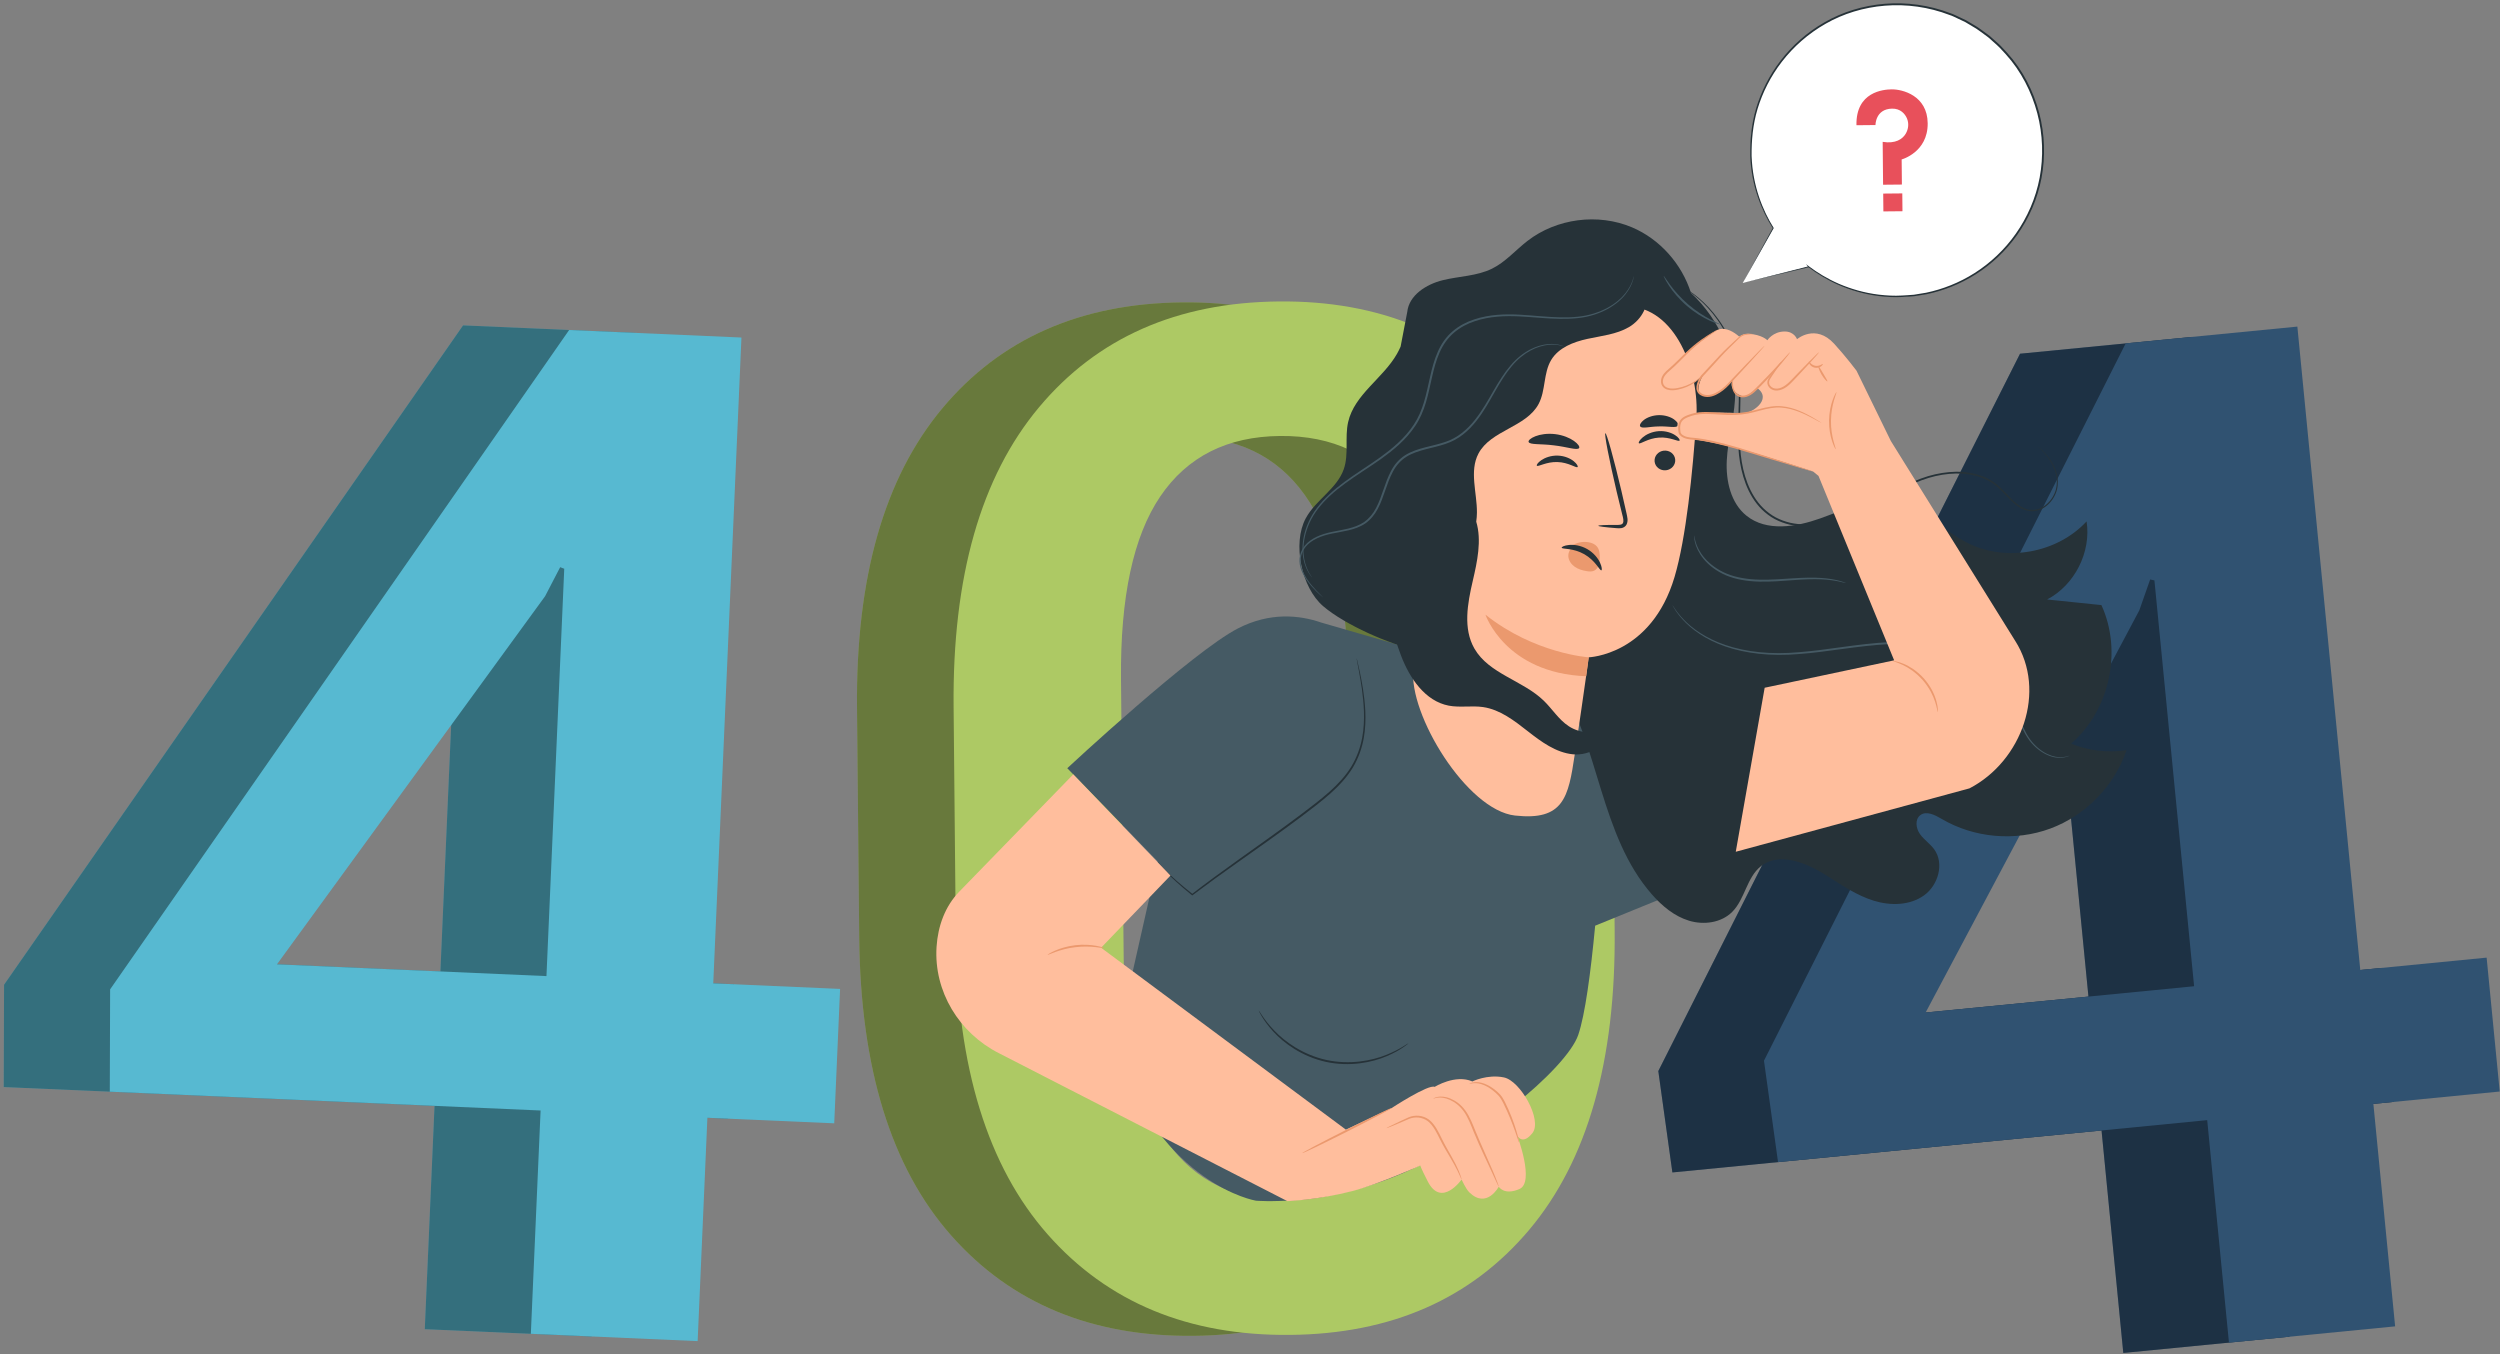 <svg fill="none" height="357" viewBox="0 0 659 357" width="659" xmlns="http://www.w3.org/2000/svg"><rect x="0" y="0" width="659" height="357" fill="#808080" stroke="none"/><path d="m400.164 245.453c.331 34.433-7.178 60.755-22.521 78.967-15.347 18.215-36.356 27.449-63.026 27.705-26.795.257-48.097-8.57-63.91-26.486-15.813-17.913-23.885-44.085-24.215-78.518l-.582-60.558c-.329-34.309 7.176-60.633 22.521-78.967 15.343-18.335 36.411-27.631 63.206-27.888 26.671-.256 47.916 8.633 63.73 26.669 15.815 18.036 23.886 44.21 24.216 78.519zm-44.838-66.92c-.208-21.68-4-37.697-11.374-48.044s-18.034-15.454-31.975-15.32c-13.943.134-24.472 5.444-31.584 15.93-7.114 10.486-10.567 26.572-10.358 48.253l.707 73.584c.209 21.806 4.03 37.91 11.468 48.316 7.434 10.409 18.123 15.544 32.066 15.41 13.94-.134 24.438-5.443 31.492-15.929 7.053-10.486 10.475-26.691 10.264-48.616z" fill="#adc964"/><path d="m400.164 245.453c.331 34.433-7.178 60.755-22.521 78.967-15.347 18.215-36.356 27.449-63.026 27.705-26.795.257-48.097-8.57-63.91-26.486-15.813-17.913-23.885-44.085-24.215-78.518l-.582-60.558c-.329-34.309 7.176-60.633 22.521-78.967 15.343-18.335 36.411-27.631 63.206-27.888 26.671-.256 47.916 8.633 63.73 26.669 15.815 18.036 23.886 44.21 24.216 78.519zm-44.838-66.92c-.208-21.68-4-37.697-11.374-48.044s-18.034-15.454-31.975-15.32c-13.943.134-24.472 5.444-31.584 15.93-7.114 10.486-10.567 26.572-10.358 48.253l.707 73.584c.209 21.806 4.03 37.91 11.468 48.316 7.434 10.409 18.123 15.544 32.066 15.41 13.94-.134 24.438-5.443 31.492-15.929 7.053-10.486 10.475-26.691 10.264-48.616z" fill="#000" opacity=".4"/><path d="m425.623 245.208c.331 34.433-7.178 60.755-22.521 78.967-15.347 18.215-36.356 27.449-63.026 27.705-26.796.257-48.097-8.57-63.91-26.486-15.813-17.913-23.885-44.085-24.215-78.518l-.582-60.558c-.329-34.309 7.176-60.633 22.521-78.967 15.343-18.335 36.411-27.631 63.206-27.888 26.671-.256 47.916 8.633 63.73 26.669 15.814 18.036 23.886 44.21 24.215 78.519zm-44.838-66.92c-.208-21.681-4-37.697-11.374-48.044s-18.034-15.454-31.975-15.32c-13.943.134-24.472 5.444-31.583 15.931-7.115 10.486-10.567 26.572-10.358 48.253l.707 73.584c.209 21.806 4.03 37.91 11.468 48.316 7.434 10.409 18.123 15.544 32.066 15.41 13.94-.134 24.438-5.443 31.493-15.929 7.052-10.486 10.474-26.691 10.264-48.616z" fill="#adc964"/><path d="m427.617 223.296c.01.055-.712.149-1.944.559-1.227.421-2.938 1.229-4.828 2.585-1.908 1.331-3.975 3.19-6.411 5.114-2.449 1.912-5.355 3.746-8.593 5.287-6.484 3.12-12.991 4.334-17.664 4.564-1.17.097-2.234.062-3.164.083-.931-.038-1.733-.054-2.386-.104-.603-.061-1.099-.112-1.501-.153-.342-.041-.521-.071-.519-.089s.184-.023.528-.016c.402.015.899.033 1.502.055.677.004 1.47.009 2.376.015.924-.049 1.98-.04 3.139-.159 4.632-.323 11.052-1.581 17.465-4.667 3.204-1.525 6.084-3.325 8.524-5.197 2.43-1.886 4.538-3.729 6.495-5.038 1.941-1.334 3.713-2.109 4.976-2.475.637-.171 1.135-.285 1.48-.32.343-.046.523-.062.525-.044z" fill="#fff"/><path d="m421.943 151.688c-.01.015-.156-.056-.426-.205-.318-.184-.701-.405-1.161-.67-.495-.305-1.108-.663-1.856-1.014-.742-.359-1.559-.825-2.531-1.192-.481-.2-.982-.408-1.503-.624-.524-.213-1.092-.373-1.667-.573-1.144-.423-2.415-.713-3.74-1.056-2.675-.579-5.668-.987-8.83-1.035-3.163-.007-6.164.347-8.849.879-1.331.32-2.607.587-3.759.99-.578.19-1.15.34-1.677.544-.524.207-1.029.406-1.513.598-.979.35-1.803.801-2.552 1.147-.754.337-1.373.685-1.873.981-.464.257-.851.471-1.172.649-.271.144-.419.212-.429.197s.118-.113.372-.286c.309-.202.68-.444 1.126-.736.487-.325 1.096-.7 1.844-1.065.741-.374 1.563-.852 2.542-1.228.485-.203.991-.415 1.516-.635.529-.216 1.103-.377 1.685-.578 1.159-.425 2.445-.712 3.79-1.048 2.712-.565 5.751-.938 8.954-.931 3.202.049 6.233.476 8.934 1.089 1.338.36 2.619.669 3.771 1.115.578.211 1.149.383 1.675.608.521.229 1.023.45 1.505.662.972.392 1.785.885 2.52 1.272.741.378 1.343.765 1.825 1.098.441.299.808.549 1.113.756.25.176.376.276.366.291z" fill="#fff"/><path d="m160.057 257.997 33.432 1.46-1.546 35.43-33.432-1.46-2.57 58.869-43.97-1.92 2.57-58.868-113.558-4.957.086-26.98 120.997-173.801 45.423 1.982zm-115.01-5.02 71.041 3.102 4.688-107.38-1.075-.411-3.974 7.654z" fill="#57b9d1"/><path d="m160.057 257.997 33.432 1.46-1.546 35.43-33.432-1.46-2.57 58.869-43.97-1.92 2.57-58.868-113.558-4.957.086-26.98 120.997-173.801 45.423 1.982zm-115.01-5.02 71.041 3.102 4.688-107.38-1.075-.411-3.974 7.654z" fill="#000" opacity=".4"/><path d="m188.015 259.218 33.433 1.46-1.546 35.43-33.433-1.46-2.57 58.868-43.969-1.919 2.57-58.868-113.558-4.957.086-26.98 120.997-173.802 45.422 1.983zm-115.01-5.02 71.042 3.102 4.688-107.38-1.075-.411-3.974 7.654z" fill="#57b9d1"/><path d="m594.316 258.412 33.305-3.257 3.452 35.295-33.305 3.257 5.735 58.645-43.802 4.284-5.735-58.645-113.126 11.064-3.71-26.725 95.35-189.091 45.25-4.426zm-114.573 11.205 70.771-6.921-10.462-106.973-1.122-.255-2.857 8.137z" fill="#305271"/><path d="m594.316 258.412 33.305-3.257 3.452 35.295-33.305 3.257 5.735 58.645-43.802 4.284-5.735-58.645-113.126 11.064-3.71-26.725 95.35-189.091 45.25-4.426zm-114.573 11.205 70.771-6.921-10.462-106.973-1.122-.255-2.857 8.137z" fill="#000" opacity=".4"/><path d="m622.169 255.689 33.305-3.258 3.452 35.295-33.305 3.258 5.735 58.645-43.802 4.283-5.735-58.645-113.127 11.064-3.709-26.725 95.35-189.092 45.25-4.425zm-114.574 11.205 70.771-6.922-10.46-106.972-1.123-.256-2.857 8.138z" fill="#305271"/><path d="m424.078 186.536-7.005-1.094-43.372-13.99-25.366-7.329c-5.928-2.048-13.612-2.755-21.948 1.493-11.982 6.108-45.055 36.884-45.055 36.884l23.811 24.548-11.216 49.68c12.552 35.684 37.123 39.772 37.123 39.772s16.145 1.448 35.2-5.819c22.818-8.703 46.772-29.093 49.771-37.862 1.8-5.264 3.285-16.318 4.467-28.809l36.124-14.725 9.789-49.969z" fill="#455a64"/><path d="m371.321 274.973c.011.014-.11.121-.351.31-.246.182-.59.479-1.08.792-.956.663-2.42 1.52-4.342 2.333-3.799 1.641-9.727 2.873-16.022 1.505-6.295-1.381-11.169-4.973-13.938-8.049-1.409-1.541-2.381-2.93-2.974-3.931-.315-.489-.504-.903-.651-1.17-.14-.272-.205-.419-.189-.428.039-.022.368.53 1.011 1.489.64.96 1.648 2.3 3.072 3.788 2.802 2.971 7.617 6.44 13.781 7.793 6.165 1.34 11.987.195 15.773-1.338 1.914-.759 3.389-1.557 4.371-2.163.983-.602 1.512-.967 1.539-.931z" fill="#263238"/><path d="m357.602 173.513c.009-.002.035.079.078.238.047.189.106.422.177.708.152.624.36 1.547.614 2.739.48 2.386 1.202 5.859 1.429 10.232.09 2.183.049 4.599-.411 7.143-.456 2.539-1.356 5.201-2.849 7.704-1.503 2.499-3.583 4.776-5.93 6.869-2.352 2.098-4.954 4.048-7.601 6.059-5.634 4.236-11.123 8.065-16.028 11.541-4.913 3.467-9.233 6.598-12.694 9.216l-.111.084-.105-.085c-3.092-2.504-5.434-4.663-6.946-6.25-.753-.796-1.291-1.453-1.626-1.919-.173-.228-.275-.425-.354-.547-.075-.126-.109-.192-.102-.196.019-.012.186.236.535.684.357.443.915 1.073 1.684 1.845 1.544 1.536 3.918 3.651 7.026 6.108l-.215-.001c3.433-2.663 7.735-5.832 12.632-9.324 4.89-3.501 10.366-7.341 15.99-11.57 2.644-2.008 5.244-3.953 7.575-6.023 2.329-2.068 4.378-4.3 5.86-6.738 1.471-2.441 2.368-5.038 2.835-7.533.47-2.499.533-4.887.467-7.051-.178-4.339-.841-7.813-1.26-10.207-.219-1.164-.391-2.085-.517-2.757-.051-.29-.093-.527-.127-.719-.026-.164-.034-.248-.026-.25z" fill="#263238"/><path d="m545.926 196.027c10.158-8.705 13.593-24.372 8.008-36.527-4.768-.492-9.537-.984-14.305-1.476 7.261-3.815 11.638-12.477 10.401-20.585-7.713 8.322-21.059 10.78-31.23 5.751-6.683-3.304-12.097-9.452-19.439-10.742-6.662-1.171-13.213 1.953-19.585 4.22-6.373 2.267-14.105 3.515-19.384-.713-4.185-3.352-5.483-9.225-5.211-14.58s1.82-10.58 2.151-15.932c.65-10.505-3.902-21.08-11.586-28.218-2.407-7.623-8.184-14.189-15.568-17.307-8.942-3.775-19.87-2.349-27.544 3.595-3.128 2.423-5.772 5.545-9.319 7.299-4.006 1.981-8.669 1.979-13.007 3.048-4.339 1.07-8.892 3.942-9.358 8.386l-1.746 9.111c-.294.653-.603 1.297-.959 1.92-3.687 6.466-11.228 10.718-12.874 17.978-.923 4.07.223 8.477-1.15 12.418-1.806 5.187-7.407 8.106-10.017 12.94-3.583 6.637-1.151 18.263 4.576 23.171s17.545 10.1 24.922 11.669c1.999-7.669 3.766-15.868 5.483-24.261 3.009 2.887 6.162 5.644 9.301 8.369 8.219 7.136 16.605 14.391 22.305 23.664 10.832 17.623 11.014 40.978 24.649 56.535 2.673 3.05 5.918 5.766 9.8 6.941 3.882 1.176 8.481.554 11.353-2.31 3.388-3.379 3.825-9.076 7.574-12.049 4.982-3.951 12.262-.799 17.618 2.627 3.877 2.48 7.753 5.104 12.15 6.463s9.505 1.271 13.245-1.412 5.382-8.399 2.685-12.128c-1.079-1.491-2.692-2.532-3.761-4.03s-1.38-3.869.084-4.984c1.617-1.232 3.883-.043 5.636.988 8.548 5.031 19.38 5.986 28.677 2.528s16.872-11.258 20.056-20.652c-4.913.755-10.027.156-14.631-1.715z" fill="#263238"/><path d="m537.021 117.547s.485.334 1.294 1.106c.791.779 1.955 1.992 2.945 3.89.484.949.903 2.078 1.1 3.37.183 1.285.114 2.763-.486 4.181-.577 1.41-1.591 2.793-3.074 3.729-.737.465-1.596.805-2.522.909-.926.109-1.898-.043-2.798-.407-3.712-1.513-5.574-5.801-9.589-7.713-3.911-2.069-8.911-2.21-13.715-1.111-4.858 1.113-9.484 3.712-14.216 6.368-4.723 2.644-9.762 5.507-15.552 6.501-2.863.525-5.809.557-8.6-.059-1.391-.325-2.732-.819-3.978-1.478-1.244-.668-2.359-1.53-3.357-2.487-1.979-1.947-3.365-4.35-4.306-6.816-.948-2.474-1.474-5.024-1.764-7.524-.53-5.022-.111-9.792-.063-14.229.092-4.435-.172-8.595-1.213-12.218-.495-1.815-1.16-3.488-1.908-5.008-.736-1.527-1.561-2.904-2.424-4.126-1.711-2.458-3.52-4.326-5.115-5.704-1.591-1.391-2.981-2.271-3.908-2.884-.462-.274-.823-.487-1.089-.645-.244-.148-.368-.227-.364-.235s.136.056.389.188c.273.147.644.346 1.118.601.947.587 2.363 1.444 3.985 2.82 1.626 1.363 3.472 3.225 5.222 5.69.883 1.225 1.728 2.609 2.483 4.147.768 1.531 1.452 3.219 1.965 5.054 1.078 3.665 1.364 7.874 1.29 12.324-.031 4.453-.43 9.219.108 14.169.293 2.467.817 4.978 1.751 7.4.927 2.415 2.283 4.751 4.199 6.63.966.924 2.043 1.755 3.244 2.398 1.204.634 2.5 1.111 3.849 1.426 2.707.596 5.584.567 8.395.052 5.681-.973 10.663-3.791 15.393-6.433 4.736-2.649 9.402-5.268 14.357-6.391 2.46-.542 4.936-.812 7.328-.62 1.199.06 2.363.298 3.495.565 1.114.336 2.211.697 3.2 1.25 4.146 2.033 6.014 6.339 9.526 7.755 1.709.743 3.614.461 5.008-.441 1.419-.879 2.412-2.205 2.98-3.56.59-1.364.672-2.777.509-4.036-.178-1.26-.573-2.371-1.035-3.312-.946-1.883-2.075-3.109-2.838-3.907-.389-.397-.697-.689-.91-.879-.209-.191-.314-.293-.309-.3z" fill="#263238"/><path d="m453.395 85.501c-.012.034-.285-.037-.769-.196-.486-.152-1.172-.425-1.999-.807-1.655-.759-3.849-2.049-5.968-3.867-2.115-1.825-3.718-3.801-4.716-5.325-.501-.761-.873-1.398-1.097-1.856-.229-.455-.34-.714-.308-.731.076-.042.641.926 1.707 2.376 1.062 1.45 2.678 3.35 4.754 5.141 2.08 1.784 4.2 3.099 5.792 3.933 1.592.836 2.634 1.25 2.604 1.332z" fill="#455a64"/><path d="m486.636 153.706c-.015.046-.627-.154-1.758-.399-1.13-.249-2.788-.504-4.853-.595-2.066-.091-4.531.005-7.267.206-2.735.193-5.756.472-8.948.403-3.186-.078-6.252-.564-8.826-1.659-2.569-1.092-4.584-2.699-5.92-4.323-1.339-1.634-2.012-3.248-2.276-4.388-.126-.574-.202-1.022-.21-1.332-.023-.307-.027-.468-.009-.469.062-.007.09.642.414 1.748.318 1.101 1.024 2.645 2.362 4.204 1.335 1.55 3.318 3.082 5.824 4.118 2.507 1.038 5.511 1.505 8.654 1.581 3.151.069 6.159-.193 8.903-.361 2.744-.176 5.233-.235 7.319-.095 2.085.139 3.756.454 4.881.766.563.158.994.294 1.28.408.288.106.436.17.43.187z" fill="#455a64"/><path d="m545.573 199.18c.004.008-.094.053-.29.132-.195.08-.486.205-.893.285-.796.19-2.062.288-3.581-.161-1.503-.458-3.239-1.424-4.799-3.034-1.599-1.591-2.785-3.901-3.856-6.468-1.093-2.561-2.006-5.507-3.79-8.223-.836-1.392-1.969-2.644-3.175-3.874-1.281-1.155-2.662-2.288-4.242-3.208-6.28-3.785-14.529-5.335-22.951-4.843-8.467.445-16.435 2.105-23.804 2.62-7.357.661-14.121-.154-19.406-2.005-5.317-1.819-9.037-4.658-11.122-6.969-.554-.554-.964-1.116-1.331-1.594-.382-.466-.657-.894-.865-1.25-.201-.331-.361-.594-.485-.799-.107-.181-.157-.276-.15-.281.008-.005.074.081.195.253.135.196.309.45.527.768.221.344.508.76.9 1.213.377.464.796 1.011 1.356 1.55 2.112 2.247 5.817 5.003 11.094 6.759 5.253 1.787 11.932 2.557 19.25 1.875 7.329-.536 15.289-2.212 23.816-2.661 8.494-.496 16.849 1.079 23.226 4.953 1.604.942 3.01 2.102 4.31 3.288 1.226 1.261 2.375 2.546 3.222 3.972 1.808 2.792 2.7 5.761 3.767 8.315 1.044 2.563 2.184 4.836 3.725 6.406 1.507 1.595 3.19 2.565 4.649 3.042 1.474.468 2.709.405 3.499.252.799-.148 1.189-.354 1.204-.313z" fill="#455a64"/><path d="m388.286 85.493c-3.88-.099-7.19 2.786-7.621 6.643l-8.088 84.214c-1.398 11.842 14.09 37.229 26.781 38.629 12.816 1.414 14.068-4.796 15.733-16.017 2.783-18.747 3.705-25.8 3.698-25.692 0 0 16.502-.554 22.624-21.184 3.044-10.26 4.78-27.51 5.746-41.67.868-12.745-5.464-29.357-18.234-29.684z" fill="#ffbe9d"/><path d="m441.583 121.59c-.138 1.434-1.465 2.499-2.965 2.383-1.497-.116-2.602-1.369-2.464-2.803.138-1.433 1.465-2.501 2.962-2.385 1.499.116 2.604 1.371 2.467 2.805z" fill="#263238"/><path d="m442.726 116.142c-.312.378-2.478-1.003-5.404-.792-2.925.169-4.968 1.823-5.31 1.487-.167-.148.133-.812 1.02-1.557.873-.742 2.397-1.51 4.22-1.629 1.823-.117 3.403.448 4.332 1.073.948.628 1.297 1.248 1.142 1.418z" fill="#263238"/><path d="m415.852 123.111c-.349.345-2.372-1.24-5.302-1.315-2.927-.117-5.122 1.33-5.43.962-.151-.164.207-.795 1.167-1.451.941-.653 2.533-1.269 4.358-1.21 1.826.062 3.343.778 4.207 1.491.881.717 1.17 1.369 1 1.523z" fill="#263238"/><path d="m421.313 138.597c.008-.167 1.857-.241 4.835-.23.753.021 1.475-.034 1.667-.524.246-.514.04-1.355-.206-2.266-.461-1.889-.944-3.868-1.451-5.943-1.989-8.452-3.325-15.362-2.984-15.439s2.23 6.711 4.219 15.163c.472 2.082.926 4.067 1.355 5.965.17.88.527 1.902.001 2.965-.273.528-.871.859-1.364.925-.495.083-.914.036-1.284.009-2.968-.231-4.799-.459-4.788-.625z" fill="#263238"/><path d="m418.79 173.271s-14.296-.953-27.227-11.244c0 0 5.21 15.425 26.559 16.231z" fill="#eb996e"/><path d="m416.261 118.099c-.463.71-3.229-.325-6.673-.705-3.438-.449-6.369-.101-6.65-.901-.121-.38.522-1 1.79-1.496 1.258-.497 3.153-.806 5.217-.56 2.063.251 3.83 1.001 4.934 1.783 1.113.784 1.589 1.539 1.382 1.879z" fill="#263238"/><path d="m442.293 112.212c-.481.691-2.535.104-4.963.196-2.431.006-4.458.676-4.967.004-.225-.327.065-1.01.931-1.686.853-.673 2.306-1.261 3.976-1.296 1.669-.032 3.145.497 4.024 1.135.893.64 1.209 1.311.999 1.647z" fill="#263238"/><path d="m414.233 143.906c1.326-.896 3.009-1.248 4.583-.957.805.148 1.61.481 2.135 1.109.688.823.772 1.984.745 3.057-.017.643-.064 1.296-.285 1.901s-.636 1.163-1.222 1.43c-.603.275-1.302.214-1.956.104-1.089-.182-2.18-.492-3.09-1.117s-1.623-1.604-1.726-2.703.51-2.284 1.547-2.66" fill="#eb996e"/><path d="m422.124 150.333c-.215.075-.599-.56-1.303-1.437-.696-.878-1.77-1.987-3.209-2.808-1.44-.82-2.942-1.178-4.052-1.33-1.113-.158-1.855-.164-1.9-.388-.045-.196.654-.591 1.92-.716 1.249-.131 3.082.094 4.806 1.077 1.723.982 2.852 2.443 3.375 3.585.538 1.153.554 1.956.363 2.017z" fill="#263238"/><path d="m371.454 170.555c6.944-1.38 12.303-7.353 14.694-14.016s2.267-13.952 1.631-21.003c-.082-.909-.228-1.924-.951-2.48-1.052-.81-2.56-.15-3.693.541-4.379 2.669-8.583 5.625-12.576 8.843-3.717 2.997-7.402 6.449-8.829 11.005-2.189 6.991 2.443 15.342 9.533 17.186" fill="#263238"/><path d="m531.205 168.929-32.78-52.684-9.053-18.537s-2.887-3.828-5.889-7.1c-4.927-5.37-9.79-1.197-9.79-1.197s-.706-2.053-3.29-2.029c-3.08.03-4.532 2.31-4.532 2.31s-1.34-1.492-5.06-1.722c-.805-.05-1.6.261-2.356.76-1.215-1.07-3.455-2.616-5.606-1.832-1.681.613-11.871 8.36-14.38 12.262-1.239 1.927 1.065 4.431 4.161 3.258 1.361-.515 2.731-.935 3.717-1.513 1.66-.974 2.521-2.026 2.521-2.026s-2.569 4.502-.008 5.292c1.066.329 3.341.087 4.824-1.17.976-.827 2.109-1.896 3.177-2.942-.042.059-.086.118-.126.178-1.42 2.1 2.284 5.212 4.078 3.948.897-.632 1.687-1.266 2.391-1.894 4.16 3.02-1.618 6.888-4.057 6.689-3.778-.308-8.198-.294-11.28-.036-2.122.178-4.015.68-5.157 1.856-1.376 1.417.066 4.401 2.019 4.702 3.589.554 8.167 1.352 12.929 2.577 5.605 1.443 20.27 6.208 20.27 6.208l1.429 1.165 19.937 48.611-34.129 7.227-7.619 43.237 61.604-16.712c13.883-7.216 20.456-25.687 12.055-38.886z" fill="#ffbe9d"/><g fill="#eb996e"><path d="m477.929 124.288c-.005.017-.274-.047-.782-.186-.552-.157-1.288-.367-2.212-.63-1.965-.584-4.721-1.404-8.104-2.41-1.713-.518-3.583-1.083-5.588-1.689-2.006-.619-4.154-1.261-6.436-1.841-2.28-.58-4.69-1.163-7.217-1.492-1.233-.191-2.615-.073-3.916-.706-.319-.157-.628-.364-.88-.656-.122-.154-.232-.308-.298-.535l-.077-.533c-.075-.686-.092-1.41.131-2.123.229-.72.791-1.307 1.418-1.641.625-.346 1.278-.548 1.908-.757 1.314-.418 2.66-.489 3.954-.485 2.597.035 5.049.394 7.39.299 1.166-.037 2.312-.14 3.395-.334 1.087-.197 2.132-.482 3.149-.743 2.023-.538 4.01-.928 5.826-.742 1.81.151 3.381.659 4.7 1.196 1.323.539 2.403 1.124 3.277 1.609.873.489 1.533.898 1.98 1.175.445.281.674.436.665.451s-.256-.109-.718-.36c-.505-.271-1.179-.633-2.023-1.087-.885-.456-1.973-1.01-3.288-1.516-1.311-.505-2.861-.977-4.62-1.099-1.761-.156-3.672.238-5.689.793-1.012.27-2.063.566-3.176.776-1.118.208-2.27.318-3.462.363-2.386.108-4.868-.243-7.408-.269-1.267-.001-2.569.076-3.791.468-1.223.399-2.618.833-2.991 2.069-.187.593-.18 1.255-.108 1.899l.063.464c.026.096.106.227.193.332.186.215.438.39.712.525 1.123.562 2.464.472 3.751.664 2.569.342 4.985.939 7.273 1.534 2.29.596 4.436 1.254 6.436 1.891 1.999.628 3.865 1.214 5.573 1.75 3.364 1.073 6.104 1.946 8.059 2.57.911.302 1.638.543 2.183.724.494.167.753.265.748.282z"/><path d="m452.665 86.979c.051.083-1.545 1.008-3.905 2.795-1.18.893-2.527 2.024-3.922 3.396-1.398 1.364-2.872 2.96-4.606 4.449-.85.723-1.653 1.496-1.846 2.469-.099.474-.056.964.175 1.344.221.39.609.651 1.034.799.87.293 1.801.209 2.638.051.843-.16 1.614-.388 2.295-.658 2.735-1.109 3.991-2.561 4.058-2.464.021.02-.269.384-.902.934-.631.548-1.63 1.269-3.016 1.87-.692.3-1.482.557-2.352.741-.861.178-1.862.303-2.876-.021-.498-.165-1.01-.489-1.306-1-.311-.505-.363-1.134-.246-1.701.235-1.181 1.159-2.035 2.005-2.759 1.709-1.467 3.182-3.041 4.614-4.4 1.426-1.366 2.819-2.485 4.036-3.347 1.214-.869 2.248-1.493 2.969-1.91.725-.408 1.134-.619 1.153-.588z"/><path d="m465.166 91.117c.026.025-.387.513-1.155 1.376-.834.917-1.945 2.139-3.291 3.62-1.422 1.535-3.089 3.335-4.93 5.323-.948 1.018-2.081 1.965-3.463 2.642-.691.326-1.464.578-2.292.572-.817-.018-1.684-.26-2.303-.921-.327-.343-.487-.805-.546-1.248-.036-.448.026-.879.134-1.285.233-.81.605-1.522 1.059-2.185l.007-.011.018-.019c1.763-1.875 3.403-3.634 4.88-5.251 1.499-1.593 2.941-2.892 4.112-3.996.583-.547 1.12-1.072 1.71-1.378.614-.313 1.18-.298 1.619-.351.883-.062 1.405.018 1.36.113.016-.037-.468-.049-1.342.064-.425.075-.998.104-1.512.4-.534.303-1.033.82-1.606 1.39-1.143 1.139-2.553 2.462-4.016 4.061-1.436 1.618-3.078 3.413-4.842 5.307l.025-.029c-.409.602-.769 1.299-.972 2.022-.096.364-.144.736-.116 1.097.053.352.167.692.414.95.461.505 1.225.743 1.922.753.717.009 1.424-.213 2.071-.516 1.295-.624 2.411-1.538 3.327-2.506 1.872-1.96 3.567-3.735 5.013-5.248 1.396-1.435 2.548-2.619 3.413-3.508.375-.37.687-.679.947-.936.22-.21.342-.314.355-.302z"/><path d="m480.486 95.943c.052.038-.047.305-.395.583-.337.275-.959.529-1.658.409-.698-.124-1.197-.574-1.421-.947-.234-.38-.236-.664-.174-.682.073-.027.199.192.464.455.259.263.688.567 1.221.661.533.092 1.039-.049 1.372-.208.339-.158.532-.321.591-.271z"/><path d="m481.687 100.529c-.109.089-.86-.664-1.52-1.785-.664-1.119-.961-2.14-.831-2.192.136-.057.636.844 1.28 1.927.638 1.086 1.186 1.959 1.071 2.05z"/><path d="m483.896 118.411c-.052.025-.498-.736-.947-2.083-.451-1.342-.847-3.292-.822-5.467.033-2.176.48-4.115.967-5.445.485-1.335.951-2.083 1.002-2.057.167.053-1.421 3.24-1.448 7.508-.086 4.266 1.417 7.495 1.248 7.544z"/><path d="m510.818 187.699c-.097.011-.195-1.061-.718-2.688-.253-.816-.654-1.752-1.182-2.746-.551-.981-1.242-2.012-2.092-2.994-.865-.971-1.798-1.789-2.7-2.462-.917-.652-1.794-1.171-2.57-1.527-1.546-.729-2.596-.965-2.573-1.059.008-.035.274.001.752.098.481.086 1.16.295 1.97.624.815.322 1.738.822 2.699 1.472.946.672 1.92 1.507 2.813 2.509.879 1.014 1.581 2.088 2.125 3.113.521 1.037.898 2.016 1.112 2.866.222.846.342 1.546.365 2.034.033.488.034.756-.001.76z"/></g><path d="m396.439 284.01c-4.372-.909-8.324 1.061-8.324 1.061-4.454-1.971-9.94 1.428-9.94 1.428-1.612-.77-11.313 5.567-11.313 5.567l-12.085 5.702-64.531-47.945 18.292-19.028-25.628-26.669-30.045 30.906c-3.743 3.856-5.634 9.068-5.989 14.545-.761 11.746 5.937 22.722 16.436 28.043l76.035 38.998s8.063-.279 17.287-2.688c6.561-1.713 17.772-6.689 17.772-6.689s-.031.34 1.973 4.225c3.607 6.992 8.904-.552 8.904-.552s1.084 2.476 2.053 3.415c4.569 4.431 7.738-1.52 7.738-1.52s1.372 2.387 5.457.613c4.073-1.77-.589-14.061-.589-14.061s1.368 2.672 4.021-.71c2.654-3.382-3.152-13.731-7.524-14.641z" fill="#ffbe9d"/><path d="m387.311 285.685c-.01-.021.271-.184.836-.322.56-.148 1.437-.195 2.45.073 1.013.264 2.142.825 3.233 1.652.547.419 1.086.872 1.608 1.436.508.574.905 1.253 1.258 1.953 1.391 2.798 2.362 5.456 2.955 7.408.296.977.503 1.776.627 2.333.125.557.17.87.137.879-.076.02-.437-1.186-1.113-3.097-.677-1.91-1.696-4.525-3.07-7.289-.345-.683-.719-1.323-1.177-1.852-.467-.516-1.004-.985-1.517-1.392-1.037-.819-2.095-1.384-3.04-1.678-1.93-.603-3.174.028-3.187-.104z" fill="#eb996e"/><path d="m395.075 312.81c-.034.014-.229-.383-.562-1.108-.379-.821-.852-1.846-1.413-3.064-1.188-2.589-2.93-6.124-4.594-10.159-.813-2.022-1.551-3.954-2.626-5.464-1.046-1.526-2.443-2.521-3.711-3.095-1.274-.585-2.436-.674-3.204-.572-.774.103-1.175.312-1.195.262-.008-.016.087-.074.277-.17.187-.102.487-.21.886-.292.793-.171 2.032-.134 3.382.434 1.337.55 2.837 1.571 3.956 3.155 1.143 1.562 1.909 3.54 2.717 5.546 1.654 4.011 3.344 7.574 4.448 10.206.559 1.314.988 2.387 1.264 3.136.277.749.408 1.172.375 1.185z" fill="#eb996e"/><path d="m365.46 297.382c-.015-.033.352-.236 1.029-.574.78-.376 1.745-.84 2.885-1.389.618-.285 1.266-.607 2.018-.93.765-.309 1.661-.458 2.592-.377.926.091 1.892.418 2.711 1.036.823.632 1.433 1.476 1.986 2.366.547.895.977 1.822 1.403 2.688.427.867.868 1.689 1.302 2.468.87 1.555 1.69 2.946 2.297 4.162.615 1.211 1.032 2.232 1.281 2.948.252.716.351 1.125.321 1.135-.087.032-.626-1.556-1.928-3.912-.642-1.182-1.49-2.546-2.388-4.097-.448-.776-.903-1.603-1.341-2.477-.438-.875-.861-1.777-1.391-2.644-.528-.856-1.125-1.67-1.849-2.23-.734-.562-1.606-.868-2.452-.965-.85-.087-1.676.034-2.389.302-.715.287-1.404.603-2.022.863-1.167.489-2.154.903-2.953 1.238-.702.282-1.097.422-1.112.389z" fill="#eb996e"/><path d="m366.862 292.067c.016.032-.298.229-.882.558-.583.329-1.434.79-2.491 1.349-2.114 1.119-5.05 2.632-8.307 4.275-3.259 1.643-6.222 3.104-8.378 4.138-1.078.517-1.955.927-2.566 1.199s-.957.408-.974.375c-.016-.031.299-.227.883-.556.583-.328 1.435-.788 2.492-1.347 2.114-1.118 5.051-2.631 8.31-4.274 3.258-1.642 6.22-3.104 8.376-4.139 1.078-.517 1.955-.928 2.566-1.201.609-.273.955-.41.971-.377z" fill="#eb996e"/><path d="m291.105 249.926c-.027.171-3.414-.772-7.619-.249-4.213.473-7.285 2.181-7.352 2.021-.03-.052.692-.547 1.982-1.115 1.286-.57 3.164-1.166 5.308-1.423 2.144-.25 4.109-.109 5.493.145 1.388.251 2.205.564 2.188.621z" fill="#eb996e"/><path d="m433.624 76.705c-15.966-.222-31.958 1.466-47.527 5.017-3.61.823-7.428 1.882-9.869 4.666-2.584 2.945-3.04 7.136-3.379 11.039-.412 4.75-.824 9.5-1.236 14.25-.69 1.186-1.457 2.327-2.276 3.396-3.761 4.911-8.549 9.005-11.969 14.159s-5.308 11.995-2.523 17.518c1.684 3.341 4.805 5.695 7.086 8.661 3.867 5.028 5.13 11.512 7.392 17.438s6.338 11.971 12.569 13.162c2.97.567 6.056-.062 9.048.375 4.472.654 8.226 3.583 11.785 6.369s7.407 5.636 11.904 6.083 9.649-2.597 9.743-7.116c-3.302 1.916-7.683 1.793-10.872-.305-2.621-1.724-4.311-4.524-6.563-6.709-5.524-5.359-14.431-7.059-18.274-13.727-3.04-5.275-1.834-11.878-.454-17.808 1.196-5.143 2.408-10.717.926-15.655.112-.794.177-1.595.183-2.399.038-5.261-2.046-10.898.403-15.554 3.239-6.156 12.58-6.932 15.854-13.07 1.902-3.567 1.234-8.128 3.314-11.595 1.955-3.26 5.863-4.765 9.578-5.572s7.633-1.181 10.917-3.095c3.284-1.912 5.724-6.028 4.24-9.528z" fill="#263238"/><path d="m345.832 152.196s-.314-.352-.803-1.102c-.471-.759-1.064-1.969-1.415-3.643-.364-1.669-.406-3.802.098-6.18.529-2.36 1.583-4.992 3.462-7.416 1.84-2.443 4.337-4.714 7.217-6.827 2.87-2.135 6.128-4.123 9.379-6.442 3.217-2.334 6.522-5.028 8.9-8.647 1.201-1.792 2.053-3.83 2.698-5.968.645-2.141 1.085-4.381 1.602-6.637.508-2.258 1.095-4.497 2.023-6.584.903-2.093 2.235-3.991 3.93-5.433 1.687-1.445 3.659-2.464 5.672-3.121 2.014-.677 4.07-1.03 6.079-1.202 4.033-.347 7.852.098 11.396.362 3.546.29 6.862.453 9.861.128 3-.291 5.617-1.191 7.728-2.302 2.098-1.142 3.694-2.501 4.735-3.82 1.054-1.312 1.617-2.514 1.915-3.347.284-.839.389-1.299.416-1.292 0 0-.062.468-.317 1.326-.269.852-.808 2.086-1.855 3.439-1.034 1.36-2.637 2.765-4.755 3.95-2.128 1.153-4.785 2.093-7.827 2.412-3.034.353-6.382.209-9.934-.063-3.552-.246-7.352-.67-11.321-.314-1.979.176-3.998.53-5.963 1.196-1.965.646-3.873 1.642-5.497 3.036-1.63 1.393-2.91 3.216-3.789 5.257-.903 2.034-1.482 4.24-1.988 6.489-.515 2.248-.957 4.498-1.613 6.671-.655 2.167-1.535 4.266-2.769 6.099-2.443 3.701-5.802 6.418-9.047 8.757-3.28 2.324-6.54 4.294-9.402 6.4-2.872 2.084-5.349 4.311-7.18 6.702-1.864 2.366-2.922 4.939-3.47 7.255-.522 2.333-.511 4.43-.183 6.078.661 3.333 2.134 4.738 2.017 4.783z" fill="#455a64"/><path d="m348.76 157.448s-1.238-.895-3.074-2.945c-.895-1.034-1.962-2.383-2.67-4.235-.344-.921-.569-1.991-.456-3.125.102-1.132.565-2.29 1.349-3.278 1.617-1.983 4.299-3.05 7.11-3.642 1.415-.298 2.886-.527 4.362-.889 1.47-.362 2.966-.868 4.262-1.772 1.282-.917 2.328-2.197 3.099-3.675.786-1.473 1.339-3.109 1.917-4.77s1.163-3.377 2.038-5.008c.849-1.636 2.12-3.139 3.754-4.151 1.632-1.014 3.444-1.572 5.207-2.032 1.768-.456 3.52-.828 5.169-1.387 3.341-1.048 5.964-3.343 7.942-5.85 2.008-2.511 3.479-5.218 4.928-7.705 1.44-2.493 2.873-4.791 4.49-6.659 1.592-1.885 3.391-3.29 5.135-4.188 1.746-.906 3.417-1.324 4.791-1.445 1.379-.107 2.457.059 3.152.258.699.192 1.04.364 1.04.364-.009.027-.366-.105-1.065-.262-.695-.165-1.759-.295-3.109-.159-1.345.15-2.975.588-4.674 1.501-1.701.908-3.438 2.296-4.99 4.169-1.574 1.855-2.975 4.139-4.396 6.636-1.429 2.49-2.895 5.225-4.926 7.789-1.01 1.279-2.169 2.512-3.528 3.568-1.347 1.068-2.935 1.907-4.626 2.466-1.688.575-3.451.951-5.203 1.406-1.747.456-3.508 1.005-5.061 1.972-1.551.964-2.748 2.371-3.576 3.957-.849 1.577-1.431 3.268-2.012 4.928-.582 1.66-1.144 3.316-1.96 4.836-.799 1.522-1.904 2.873-3.265 3.836-1.374.948-2.929 1.461-4.427 1.822-1.505.361-2.981.581-4.383.867-2.77.561-5.372 1.593-6.911 3.451-.747.924-1.196 2.01-1.306 3.08-.119 1.07.079 2.095.4 2.992.659 1.804 1.686 3.159 2.55 4.202.878 1.043 1.631 1.793 2.145 2.297.24.234.433.423.586.572.134.131.198.201.192.208z" fill="#455a64"/><path d="m471.857 92.85c.027.023-.156.298-.515.774-.36.476-.896 1.151-1.579 1.97-1.365 1.637-3.325 3.841-5.62 6.148-1.145 1.114-2.214 2.375-3.684 2.838-.712.222-1.471.23-2.11-.023-.647-.25-1.093-.754-1.357-1.244-.536-1.013-.448-1.96-.375-2.543.091-.598.206-.911.237-.904.039.007-.008.336-.035.923-.013.574-.025 1.468.493 2.342.256.427.653.835 1.191 1.023.535.194 1.187.177 1.811-.031 1.273-.413 2.309-1.616 3.46-2.748 2.286-2.298 4.28-4.452 5.712-6.023 1.432-1.572 2.314-2.55 2.371-2.502z" fill="#eb996e"/><path d="m479.496 92.854c.026.025-.189.301-.601.78s-1.02 1.159-1.78 1.993c-.797.862-1.702 1.841-2.689 2.91-.514.548-1.048 1.117-1.601 1.706-.559.589-1.152 1.212-1.877 1.734-.72.519-1.556.911-2.437.965-.869.077-1.795-.29-2.27-.99-.242-.339-.384-.751-.371-1.161.01-.411.167-.772.341-1.073.368-.596.748-1.058 1.077-1.523.668-.909 1.216-1.639 1.604-2.137s.617-.763.646-.743c.029.021-.143.326-.481.859-.337.534-.839 1.296-1.469 2.232-.303.468-.689.98-1.002 1.523-.324.54-.374 1.202.042 1.741.389.544 1.1.826 1.848.762.75-.051 1.498-.396 2.167-.879.674-.485 1.251-1.082 1.812-1.663.56-.581 1.102-1.144 1.623-1.685 1.017-1.04 1.949-1.993 2.77-2.833.794-.801 1.443-1.443 1.9-1.879s.722-.664.748-.639z" fill="#eb996e"/><path d="m459.374 74.601 8.037-14.487c-3.673-5.836-5.83-12.727-5.901-20.128-.204-21.285 16.884-38.704 38.168-38.909 21.284-.204 38.704 16.884 38.909 38.168.204 21.284-16.884 38.704-38.169 38.909-8.887.085-17.095-2.852-23.663-7.844l.013.017z" fill="#fff"/><path d="m459.374 74.601c.898-.228 6.34-1.606 17.365-4.399l-.071.206-.013-.017-.611-.776.791.593c2.212 1.656 4.852 3.282 7.944 4.624 3.095 1.318 6.631 2.382 10.523 2.846 1.943.221 3.971.355 6.051.226 1.039-.073 2.098-.111 3.164-.214 1.058-.174 2.131-.35 3.218-.528 4.31-.907 8.704-2.601 12.79-5.204 4.084-2.594 7.852-6.094 10.856-10.371 2.999-4.27 5.253-9.316 6.276-14.782 1.012-5.459.862-11.297-.625-16.931-1.497-5.614-4.24-11.086-8.312-15.571l-1.571-1.695c-.516-.57-1.131-1.038-1.689-1.561-.584-.493-1.112-1.054-1.739-1.489l-1.84-1.348c-.596-.473-1.251-.852-1.903-1.233l-1.941-1.155c-.679-.322-1.355-.643-2.031-.963-.681-.306-1.336-.671-2.049-.889-5.548-2.144-11.452-2.928-17.088-2.471-5.637.454-11.02 2.116-15.631 4.76-4.626 2.624-8.52 6.108-11.518 9.991-3.008 3.885-5.118 8.161-6.417 12.415-1.289 4.275-1.619 8.509-1.583 12.431.267 7.897 2.941 14.379 5.796 18.952l.04.063-.036.064c-5.189 9.19-7.71 13.655-8.146 14.426.424-.777 2.878-5.28 7.928-14.547l.003.127c-2.908-4.581-5.642-11.102-5.945-19.071-.054-3.957.264-8.236 1.553-12.561 1.298-4.304 3.42-8.635 6.453-12.572 3.024-3.935 6.957-7.47 11.636-10.135 4.664-2.685 10.116-4.377 15.825-4.844 5.708-.469 11.692.32 17.317 2.49.723.221 1.387.589 2.077.899.684.324 1.37.649 2.058.975l1.968 1.169c.661.387 1.325.771 1.929 1.25l1.865 1.366c.636.441 1.171 1.009 1.763 1.508.566.53 1.188 1.004 1.712 1.582l1.592 1.718c4.126 4.546 6.906 10.094 8.42 15.785 1.504 5.711 1.651 11.626.62 17.155-1.042 5.537-3.333 10.646-6.377 14.964-3.049 4.326-6.87 7.86-11.008 10.475-4.14 2.624-8.59 4.324-12.949 5.228-1.099.177-2.184.351-3.254.523-1.078.1-2.147.136-3.197.206-2.101.122-4.149-.02-6.109-.251-3.927-.485-7.49-1.575-10.603-2.92-3.11-1.37-5.76-3.024-7.975-4.707l.181-.183.013.017.124.16-.195.046c-11.062 2.634-16.524 3.934-17.425 4.148z" fill="#263238"/><path d="m489.362 33.011 5.014-.048s-.04-4.21 4.334-4.327c2.272-.061 3.464 1.416 3.954 2.552.568 1.319.415 2.829-.318 4.064-.837 1.41-2.688 2.703-6.073 2.14l.109 11.305 4.958-.048-.064-6.622s6.936-1.864 6.863-9.527c-.07-7.332-6.662-8.972-9.476-8.945-2.154.021-9.481.612-9.301 9.456z" fill="#e8505b"/><path d="m496.413 51.029 5.032-.048.045 4.7-5.032.048z" fill="#e8505b"/></svg>